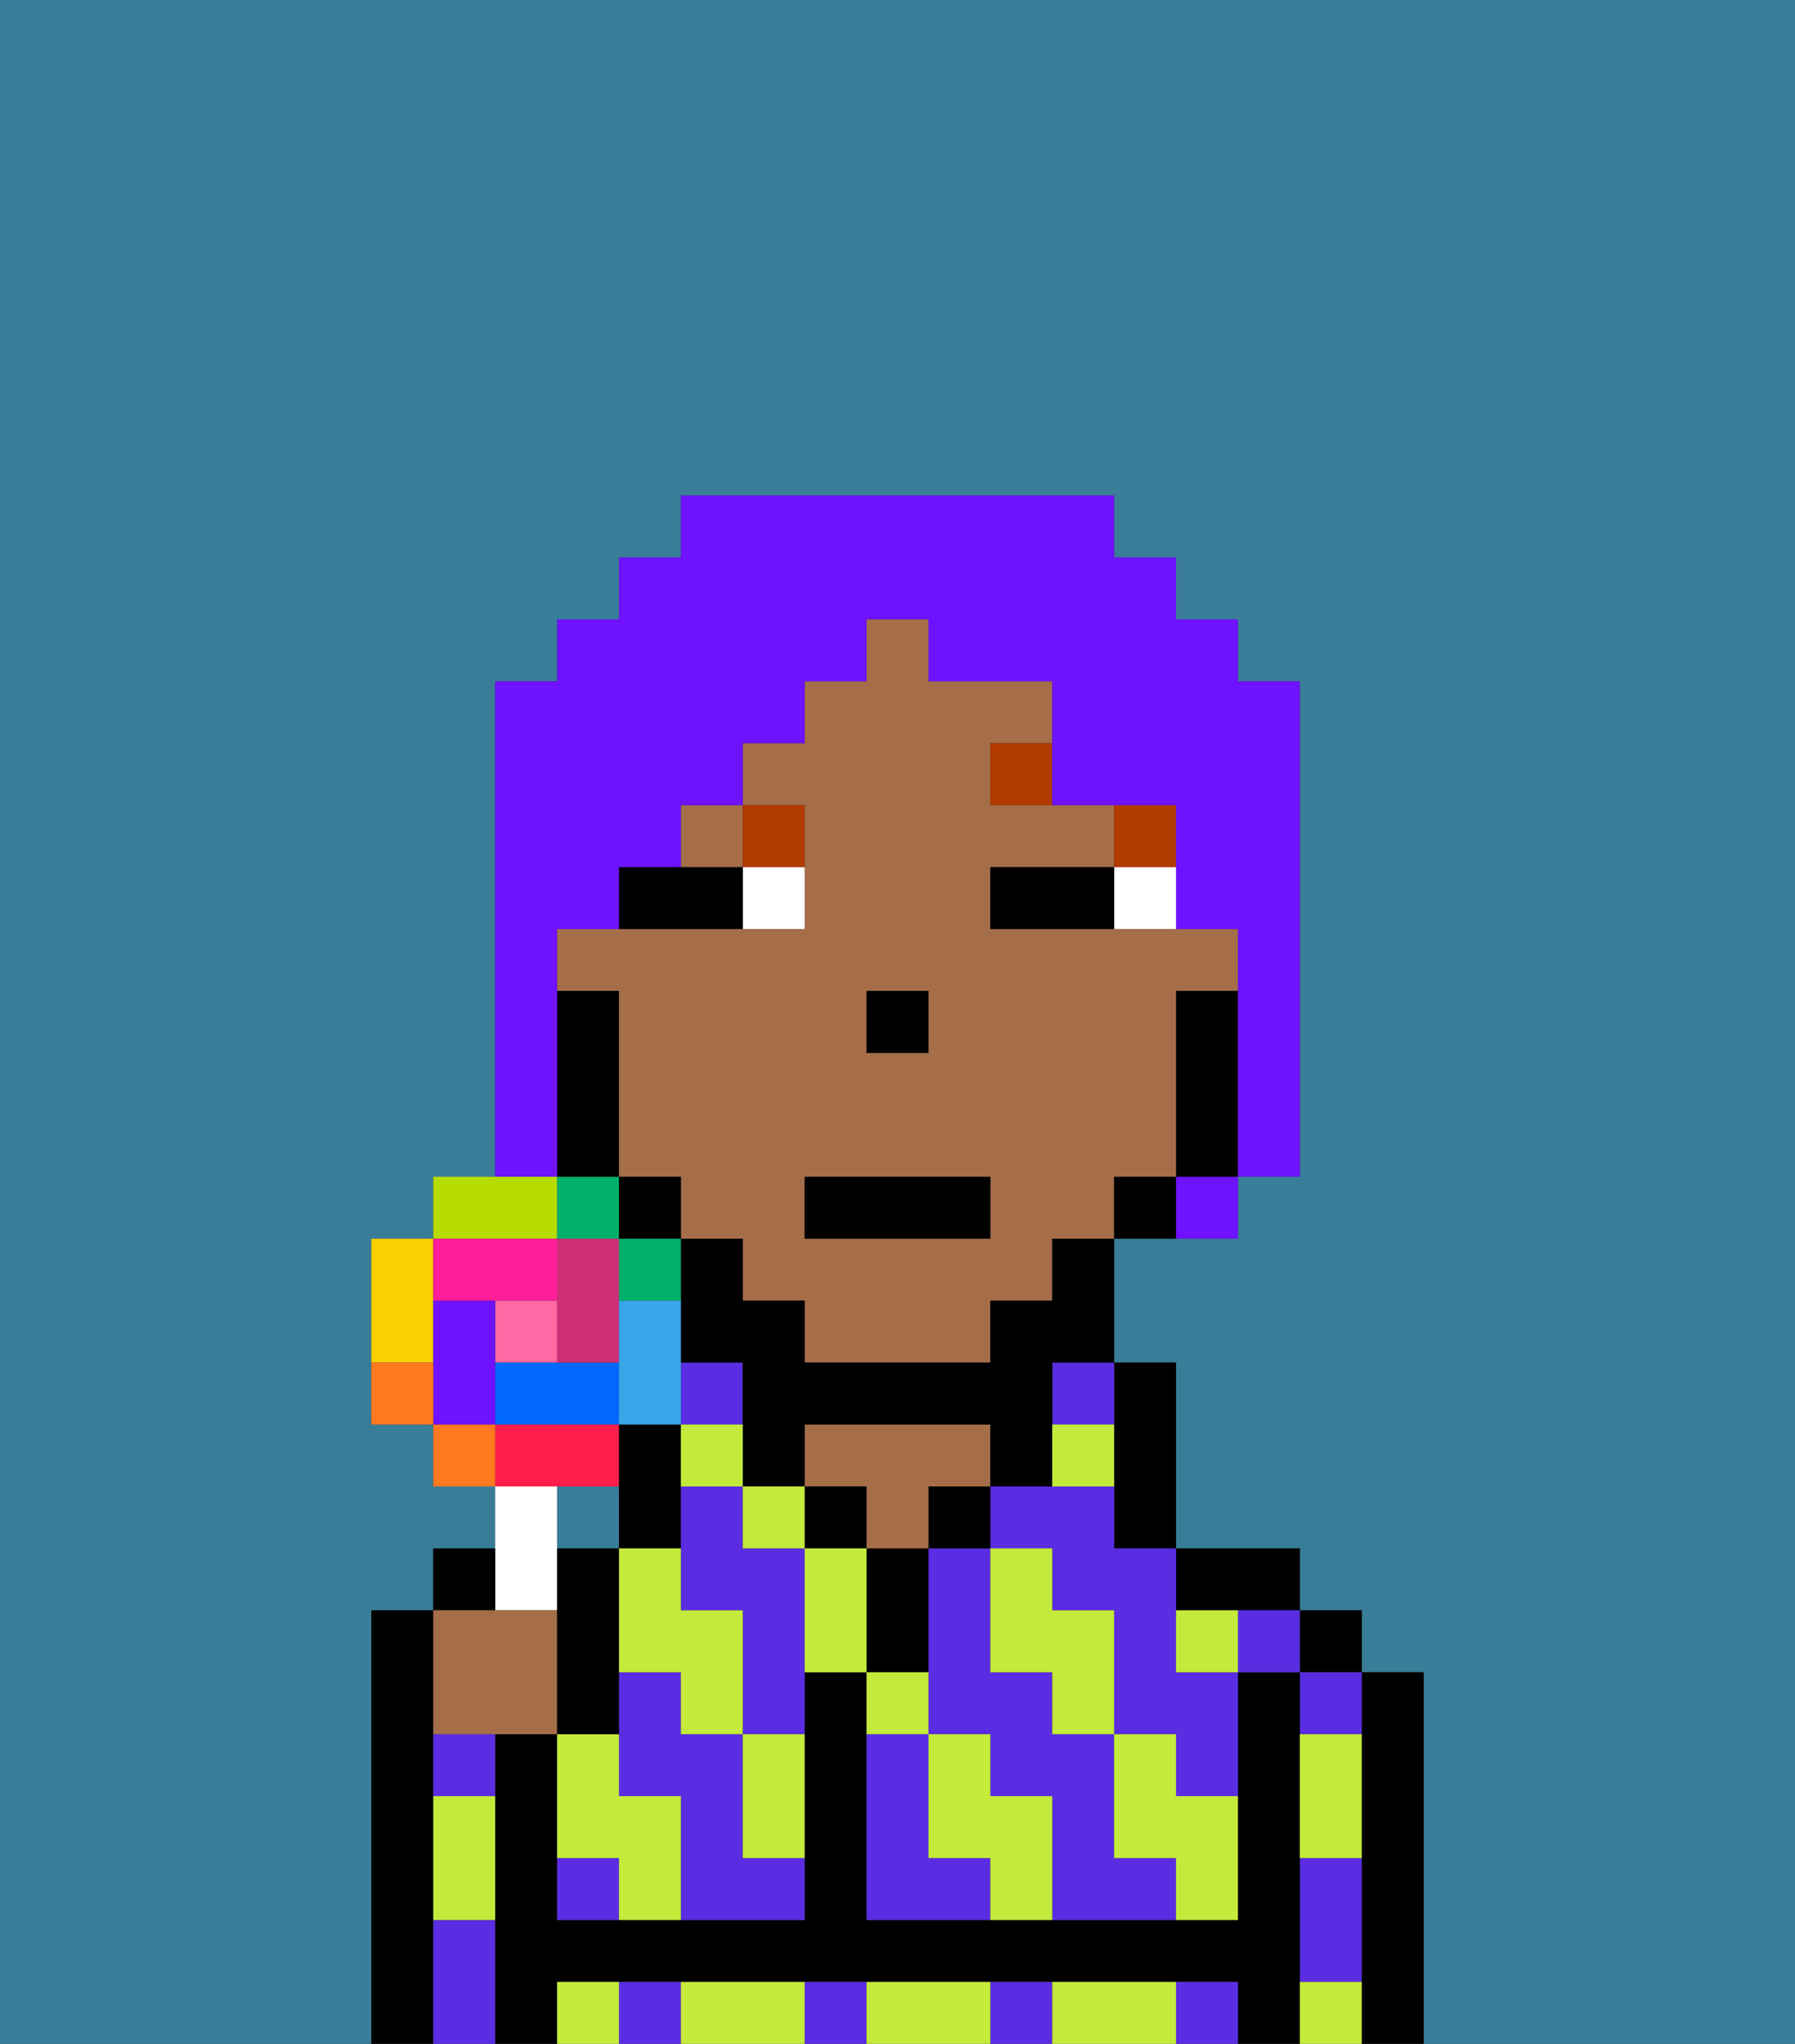 <svg xmlns="http://www.w3.org/2000/svg" viewBox="0 0 29 33"><rect x="0" y="0" width="29" height="33" fill="#333333" stroke="none"/><defs><style>polygon,rect,path{shape-rendering:crispedges;}.xa140-1{fill:#397d98;}.xa140-2{fill:#000000;}.xa140-3{fill:#5a2de2;}.xa140-4{fill:#a56e49;}.xa140-5{fill:#c4ea3b;}.xa140-6{fill:#ffffff;}.xa140-7{fill:#b23b00;}.xa140-8{fill:#6e12ff;}.xa140-9{fill:#ff6aa5;}.xa140-10{fill:#ff1f4a;}.xa140-11{fill:#ff791f;}.xa140-12{fill:#fad000;}.xa140-13{fill:#b6dc00;}.xa140-14{fill:#00af68;}.xa140-15{fill:#38a6e8;}.xa140-16{fill:#0068ff;}.xa140-17{fill:#6e12ff;}.xa140-18{fill:#ff1d99;}.xa140-19{fill:#cc2f76;}</style></defs><rect class="xa140-1" x="9" y="24" width="1" height="1"/><path class="xa140-1" d="M6,32V26H7V25H8V24H7V23H6V20H7V19H8V11H9V10h1V9h1V8h7V9h1v1h1v1h1v8H20v1H18v2h1v3h2v1h1v1h1v6h6V0H0V33H6Z"/><path class="xa140-2" d="M7,30V26H6v7H7V30Z"/><path class="xa140-2" d="M23,27H22v6h1V27Z"/><rect class="xa140-2" x="21" y="26" width="1" height="1"/><path class="xa140-3" d="M21,31v1h1V30H21Z"/><path class="xa140-3" d="M21,28h1V27H21Z"/><path class="xa140-2" d="M21,31V27H20v4H14V27H13v4H9V28H8v5H9V32H20v1h1V31Z"/><path class="xa140-2" d="M20,26h1V25H19v1Z"/><path class="xa140-3" d="M16,32v1h1V32Z"/><path class="xa140-3" d="M10,32v1h1V32Z"/><path class="xa140-3" d="M19,32v1h1V32Z"/><path class="xa140-3" d="M13,32v1h1V32Z"/><path class="xa140-2" d="M18,24v1h1V22H18v2Z"/><path class="xa140-3" d="M15,30V28H14v3h2V30Z"/><path class="xa140-3" d="M17,23h1V22H17Z"/><rect class="xa140-3" x="20" y="26" width="1" height="1"/><path class="xa140-3" d="M18,24H16v1h1v1h1v2h1v1h1V27H19V25H18Z"/><path class="xa140-3" d="M18,30V28H17V27H16V25H15v3h1v1h1v2h2V30Z"/><rect class="xa140-2" x="15" y="24" width="1" height="1"/><path class="xa140-2" d="M15,26V25H14v2h1Z"/><path class="xa140-4" d="M14,25h1V24h1V23H13v1h1Z"/><rect class="xa140-2" x="13" y="24" width="1" height="1"/><path class="xa140-2" d="M11,25V23H10v2Z"/><path class="xa140-3" d="M9,30v1h1V30Z"/><path class="xa140-3" d="M12,25V24H11v2h1v2h1V25Z"/><rect class="xa140-3" x="11" y="22" width="1" height="1"/><path class="xa140-3" d="M12,29V28H11V27H10v2h1v2h2V30H12Z"/><path class="xa140-3" d="M7,29H8V28H7Z"/><path class="xa140-3" d="M7,31v2H8V31Z"/><rect class="xa140-4" x="11" y="13" width="1" height="1"/><path class="xa140-4" d="M19,19V16h1V15H16V14h2V13H16V12h1V11H15V10H14v1H13v1H12v1h1v2H9v1h1v3h1v1h1v1h1v1h3V21h1V20h1V19Zm-5-3h1v1H14Zm2,4H13V19h3Z"/><path class="xa140-2" d="M20,16H19v3h1V16Z"/><path class="xa140-2" d="M18,19v1h1V19Z"/><path class="xa140-2" d="M17,21H16v1H13V21H12V20H11v2h1v2h1V23h3v1h1V22h1V20H17Z"/><rect class="xa140-2" x="10" y="19" width="1" height="1"/><path class="xa140-2" d="M10,18V16H9v3h1Z"/><rect class="xa140-2" x="14" y="16" width="1" height="1"/><path class="xa140-5" d="M19,28H18v2h1v1h1V29H19Z"/><path class="xa140-5" d="M21,32v1h1V32Z"/><path class="xa140-5" d="M17,27v1h1V26H17V25H16v2Z"/><path class="xa140-5" d="M19,26v1h1V26Z"/><path class="xa140-5" d="M21,29v1h1V28H21Z"/><path class="xa140-5" d="M18,32H17v1h2V32Z"/><path class="xa140-5" d="M16,29V28H15v2h1v1h1V29Z"/><path class="xa140-5" d="M15,27H14v1h1Z"/><path class="xa140-5" d="M13,25v2h1V25Z"/><path class="xa140-5" d="M15,32H14v1h2V32Z"/><path class="xa140-5" d="M12,29v1h1V28H12Z"/><rect class="xa140-5" x="12" y="24" width="1" height="1"/><path class="xa140-5" d="M10,26v1h1v1h1V26H11V25H10Z"/><path class="xa140-5" d="M12,32H11v1h2V32Z"/><path class="xa140-5" d="M10,29V28H9v2h1v1h1V29Z"/><path class="xa140-5" d="M9,32v1h1V32Z"/><path class="xa140-5" d="M7,30v1H8V29H7Z"/><path class="xa140-5" d="M11,24h1V23H11Z"/><path class="xa140-5" d="M18,23H17v1h1Z"/><path class="xa140-6" d="M18,15h1V14H18Z"/><path class="xa140-6" d="M12,15h1V14H12Z"/><path class="xa140-2" d="M17,14H16v1h2V14Z"/><path class="xa140-2" d="M12,14H10v1h2Z"/><rect class="xa140-7" x="18" y="13" width="1" height="1"/><path class="xa140-7" d="M16,13h1V12H16Z"/><path class="xa140-7" d="M13,14V13H12v1Z"/><rect class="xa140-2" x="13" y="19" width="3" height="1"/><path class="xa140-8" d="M9,18V15h1V14h1V13h1V12h1V11h1V10h1v1h2v2h2v2h1v4h1V11H20V10H19V9H18V8H11V9H10v1H9v1H8v8H9Z"/><path class="xa140-8" d="M19,20h1V19H19Z"/><path class="xa140-6" d="M9,26V24H8v2Z"/><rect class="xa140-9" x="8" y="21" width="1" height="1"/><path class="xa140-10" d="M10,24V23H8v1h2Z"/><rect class="xa140-11" x="7" y="23" width="1" height="1"/><path class="xa140-12" d="M7,21V20H6v2H7Z"/><path class="xa140-13" d="M9,19H7v1H9Z"/><rect class="xa140-14" x="9" y="19" width="1" height="1"/><path class="xa140-14" d="M10,21h1V20H10Z"/><path class="xa140-15" d="M11,22V21H10v2h1Z"/><path class="xa140-16" d="M9,22H8v1h2V22Z"/><path class="xa140-17" d="M8,22V21H7v2H8Z"/><path class="xa140-18" d="M8,21H9V20H7v1Z"/><path class="xa140-19" d="M10,22V20H9v2Z"/><path class="xa140-11" d="M6,22v1H7V22Z"/><path class="xa140-2" d="M8,25H7v1H8Z"/><path class="xa140-4" d="M8,28H9V26H7v2Z"/><path class="xa140-2" d="M10,27V25H9v3h1Z"/></svg>